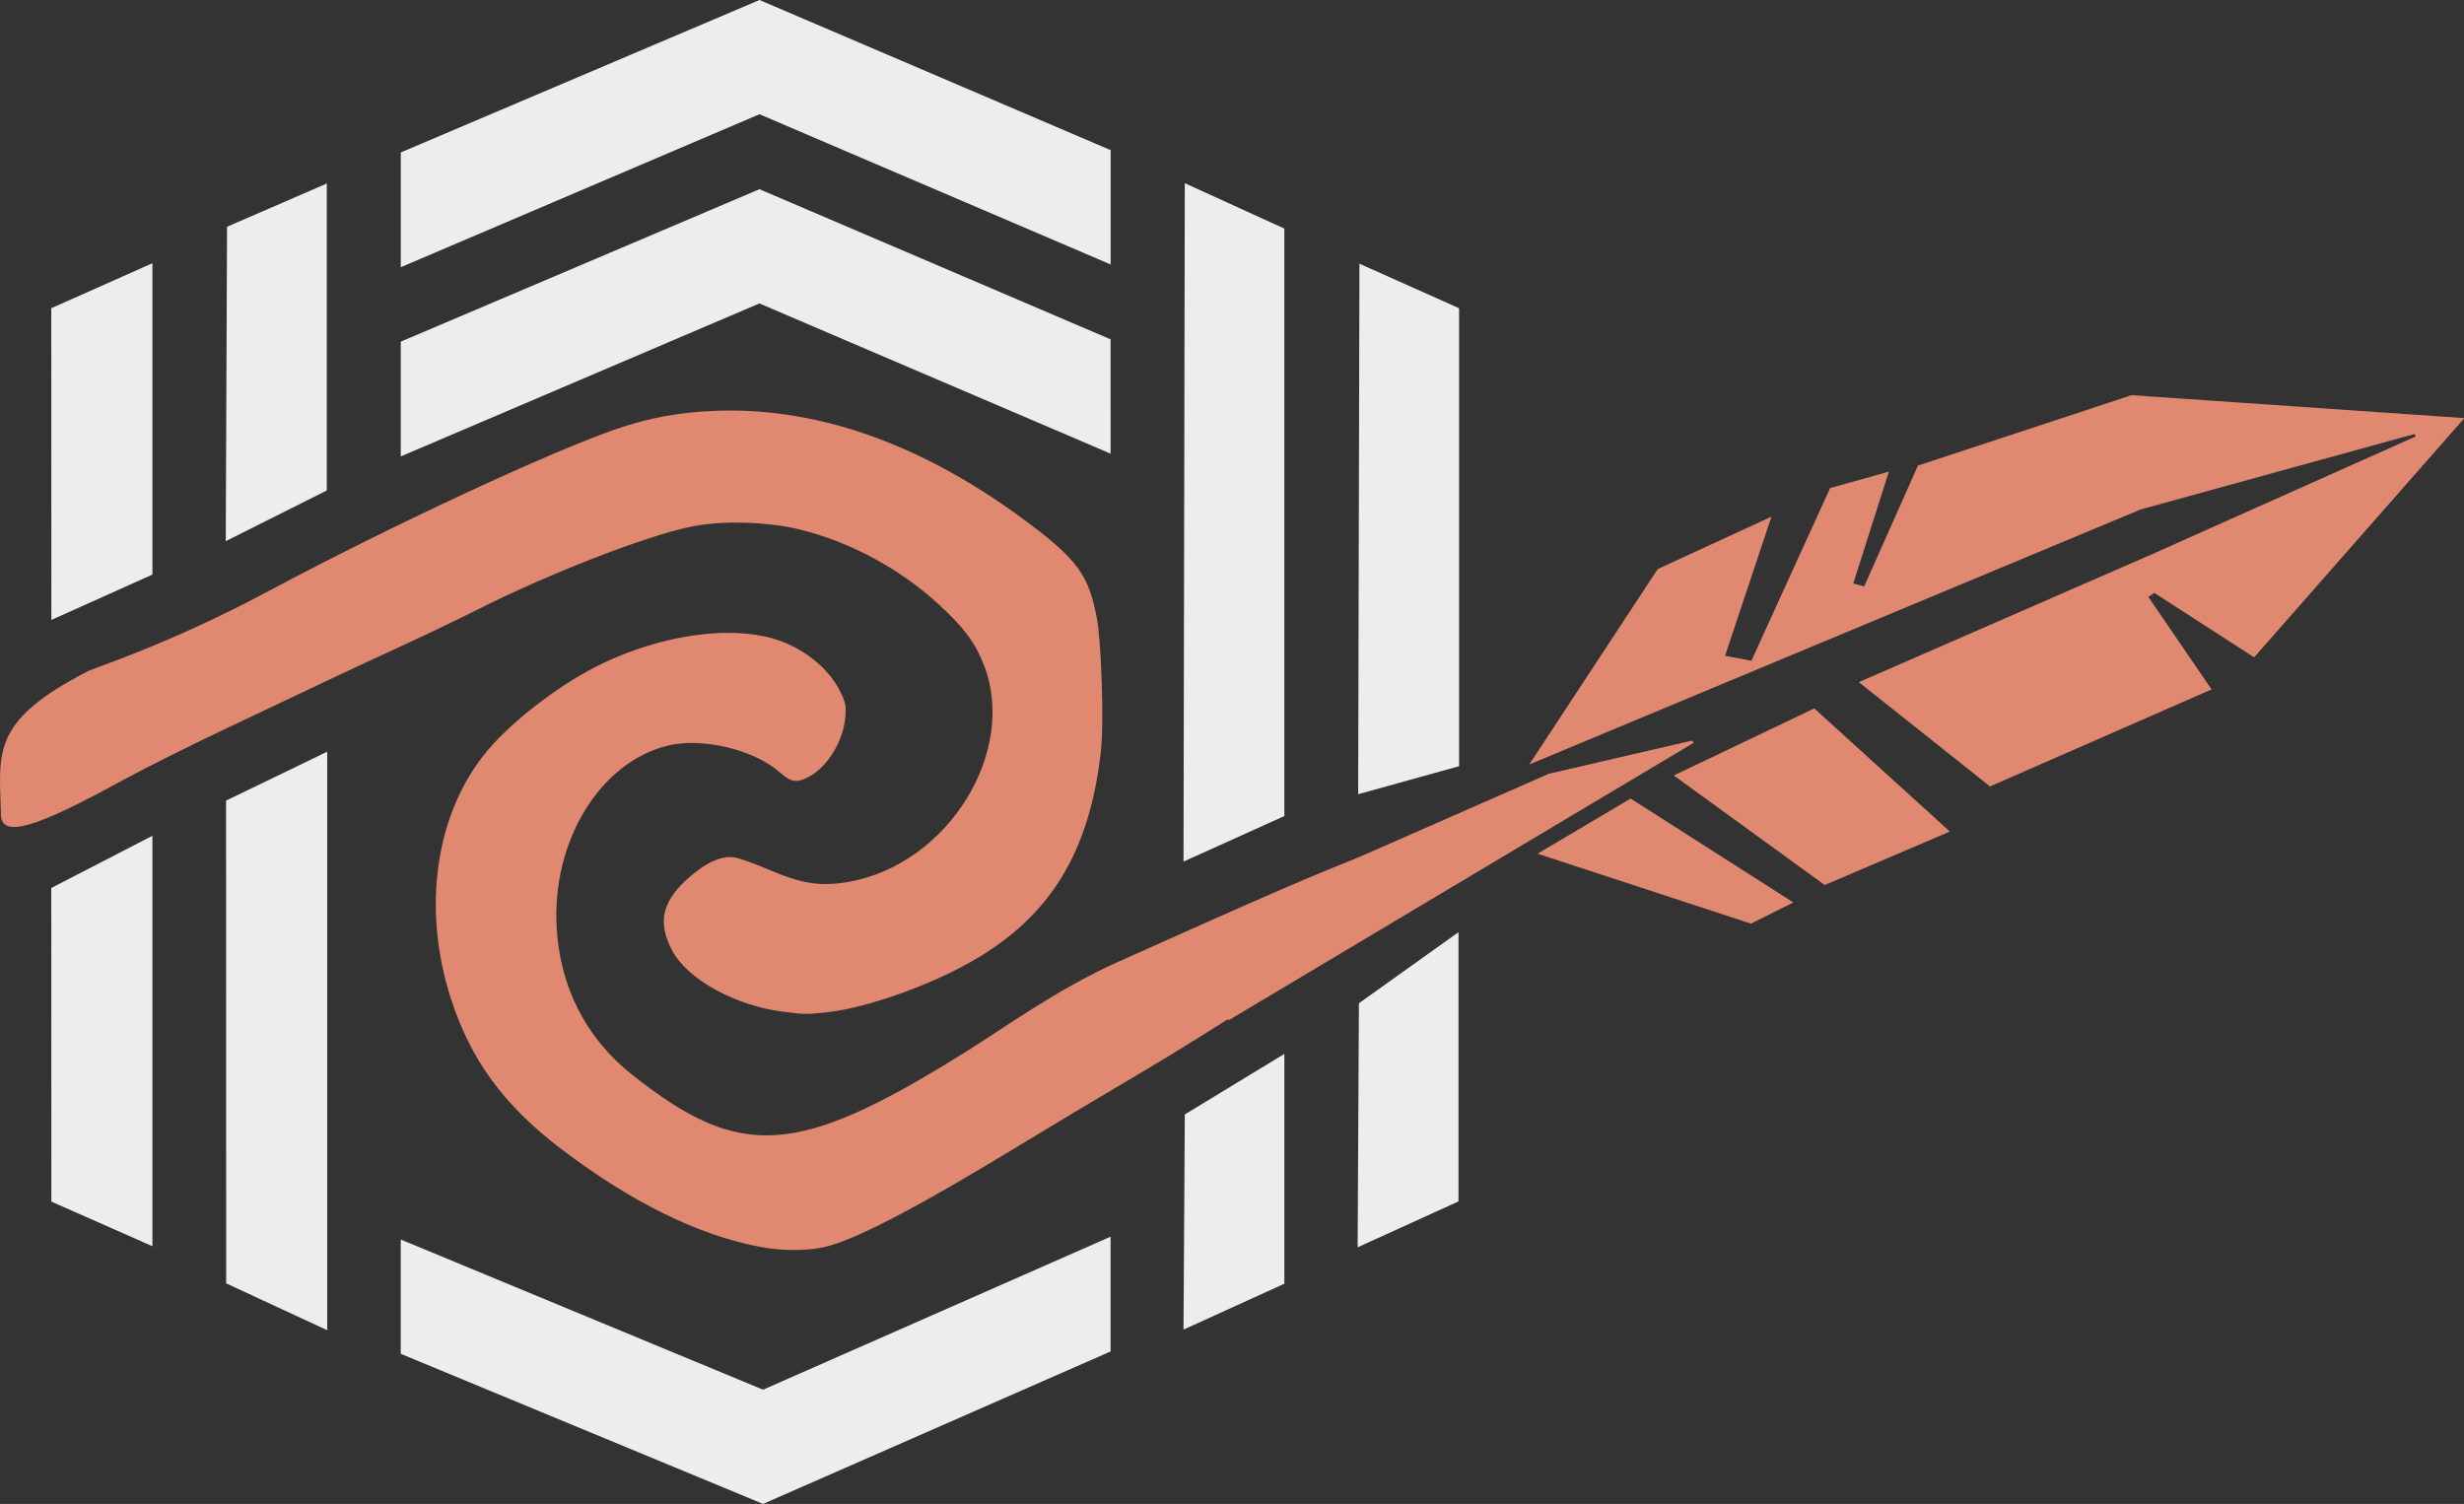 <?xml version="1.0" encoding="UTF-8" standalone="no"?>
<!-- Created with Inkscape (http://www.inkscape.org/) -->

<svg
   width="883.813"
   height="539.449"
   viewBox="0 0 883.813 539.449"
   version="1.1"
   id="svg1"
   sodipodi:docname="WaveQuill.svg"
   inkscape:version="1.4 (86a8ad7, 2024-10-11)"
   xmlns:inkscape="http://www.inkscape.org/namespaces/inkscape"
   xmlns:sodipodi="http://sodipodi.sourceforge.net/DTD/sodipodi-0.dtd"
   xmlns="http://www.w3.org/2000/svg"
   xmlns:svg="http://www.w3.org/2000/svg">
  <rect x="0" y="0" width="883.813" height="539.449" fill="#333333" stroke="none"/>
  <sodipodi:namedview
     id="namedview1"
     pagecolor="#ffffff"
     bordercolor="#000000"
     borderopacity="0.25"
     inkscape:showpageshadow="2"
     inkscape:pageopacity="0.0"
     inkscape:pagecheckerboard="0"
     inkscape:deskcolor="#d1d1d1"
     inkscape:zoom="1.5108021"
     inkscape:cx="341.87138"
     inkscape:cy="269.72427"
     inkscape:window-width="1920"
     inkscape:window-height="1017"
     inkscape:window-x="1912"
     inkscape:window-y="-8"
     inkscape:window-maximized="1"
     inkscape:current-layer="layer1" />
  <defs
     id="defs1" />
  <g
     id="layer1"
     transform="translate(-162.041,-492.95)">
    <g
       id="g21"
       transform="translate(-114.639,215.237)"
       style="fill:#e08970;fill-opacity:1;stroke:#e08970;stroke-opacity:1">
      <path
         id="path3"
         style="fill:#e08970;stroke:#e08970;stroke-width:0.779;fill-opacity:1;stroke-opacity:1"
         d="m 537.104,505.107 c -14.65,0.169 -31.657,4.508 -46.764,12.242 -13.871,7.102 -30.097,19.714 -38.727,30.104 -18.337,22.076 -23.264,55.935 -12.844,88.283 7.092,22.017 18.958,38.21 39.391,53.76 25.166,19.152 49.29,31.003 71.494,35.121 7.616,1.413 16.135,1.444 22.438,0.082 10.576,-2.285 33.046,-13.954 68.84,-35.748 11.862,-7.223 31.968,-19.247 44.678,-26.719 12.71,-7.472 29.208,-17.921 36.41,-22.462 24.797,-15.634 48.968,-29.672 69.887,-41.526 5.931,-3.361 22.223,-13.089 36.203,-21.619 10.824,-6.604 24.006,-14.416 33.172,-19.675 0.89,-12.495 -25.372,18.766 -24.955,6.167 -68.307,20.304 -56.201,14.116 -158.588,60.036 -21.509,9.647 -40.491,23.457 -53.955,31.884 -60.974,38.163 -81.437,39.58 -120.75,8.361 -16.377,-13.005 -25.773,-31.29 -27.064,-52.664 -1.895,-31.364 15.611,-60.046 40.266,-65.973 12.517,-3.009 31.208,1.5 40.512,9.773 3.745,3.33 5.503,3.639 9.488,1.672 6.709,-3.311 12.488,-12.555 13.258,-21.211 0.358,-4.029 0.123,-5.223 -1.787,-9.072 -4.667,-9.403 -15.194,-17.062 -26.895,-19.566 -4.201,-0.899 -8.824,-1.306 -13.707,-1.25 z" />
      <path
         style="display:inline;fill:#e08970;stroke:#e08970;stroke-width:0.837;fill-opacity:1;stroke-opacity:1"
         d="m 557.888,640.241 c -17.21,-2.15 -34.238,-11.478 -39.726,-21.761 -5.144,-9.638 -3.671,-16.911 5.044,-24.902 6.407,-5.875 12.093,-8.57 16.721,-7.926 1.732,0.241 7.293,2.218 12.356,4.393 11.904,5.113 18.782,6.166 28.808,4.412 36.044,-6.305 61.386,-47.307 48.719,-78.827 -3.223,-8.021 -7.471,-13.598 -16.787,-22.039 -13.658,-12.376 -31.147,-21.767 -48.853,-26.232 -11.755,-2.964 -28.412,-3.462 -39.539,-1.181 -16.558,3.394 -51.109,16.82 -77.302,30.04 -6.675,3.369 -19.239,9.378 -27.92,13.354 -8.681,3.976 -20.654,9.558 -26.607,12.405 -5.953,2.847 -21.376,10.153 -34.274,16.236 -12.898,6.083 -29.476,14.352 -36.841,18.375 -25.407,13.88 -44.014,22.747 -44.237,13.61 -0.547,-22.417 -3.986,-33.297 30.746,-51.256 2.914,-1.507 29.246,-9.724 64.763,-28.707 43.462,-23.229 101.376,-50.204 125.303,-58.362 11.512,-3.926 22.613,-5.939 35.242,-6.393 38.837,-1.395 77.95,13.628 116.173,43.479 14.859,11.605 17.454,17.682 19.981,30.258 1.568,7.803 2.688,37.217 1.497,47.889 -4.033,36.128 -18.115,59.098 -45.989,75.014 -15.212,8.686 -37.192,16.503 -51.056,18.157 -7.711,0.92 -8.587,0.918 -16.222,-0.036 z"
         id="path2-4" />
    </g>
    <g
       id="g19"
       transform="rotate(0.526,-59458.931,20278.861)"
       style="opacity:1;fill:#e08970;stroke:#e08970;fill-opacity:1;stroke-opacity:1">
      <g
         id="g14"
         transform="rotate(-23.701,850.125,465.484)"
         style="display:none;fill:#e08970;stroke:#e08970;fill-opacity:1;stroke-opacity:1">
        <path
           style="display:inline;fill:#e08970;stroke:#e08970;stroke-width:0;fill-opacity:1;stroke-opacity:1"
           d="m 659.784,105.45 c 1.071,-0.841 10.352,-6.69 20.625,-12.997 10.273,-6.308 24.511,-15.461 31.638,-20.341 7.128,-4.88 13.786,-9.221 14.797,-9.646 2.983,-1.255 5.326,-1.423 19.528,-1.405 7.428,0.01 15.968,-0.224 18.978,-0.52 5.164,-0.508 5.408,-0.442 4.319,1.166 -0.635,0.938 -7.941,9.278 -16.234,18.534 -11.729,13.089 -15.184,17.211 -15.55,18.548 -0.675,2.472 2.827,6.746 5.074,6.191 2.297,-0.567 6.668,-3.317 10.653,-6.703 3.886,-3.301 19.602,-18.441 28.546,-27.5 6.831,-6.918 12.995,-12.322 13.431,-11.775 0.156,0.196 4.667,0.825 10.025,1.398 8.576,0.917 9.68,1.232 9.227,2.636 -0.374,1.16 -3.844,5.121 -12.728,14.527 l -12.214,12.933 -0.429,2.549 c -1.014,6.032 1.901,4.171 18.911,-12.071 6.852,-6.543 13.629,-12.793 15.06,-13.888 3.956,-3.029 7.994,-3.699 17.519,-2.908 4.781,0.397 16.37,1.149 25.754,1.672 33.07,1.842 36.72,2.856 71.233,19.79 8.03,3.94 17.355,8.472 20.724,10.072 7.375,3.503 38.432,20.021 47.439,25.231 3.546,2.051 6.384,4.053 6.305,4.449 -0.217,1.097 -10.046,5.976 -33.035,16.397 -23.601,10.698 -41.298,19.195 -52.755,25.329 -9.004,4.82 -14.394,7.063 -15.776,6.562 -0.533,-0.193 -2.615,-3.339 -4.626,-6.991 -4.467,-8.113 -12.781,-21.016 -16.778,-26.042 -4.826,-6.067 -8.912,-6.161 -9.864,-0.225 -0.932,5.815 1.203,13.486 7.063,25.372 2.398,4.865 4.547,9.756 4.774,10.868 l 0.414,2.023 -2.403,0.544 c -1.322,0.299 -8.025,0.359 -14.896,0.134 -6.871,-0.226 -15.577,-0.31 -19.347,-0.188 -30.308,0.984 -47.715,1.201 -48.734,0.606 -0.663,-0.387 -2.593,-3.426 -4.289,-6.754 -1.696,-3.328 -6.206,-11.292 -10.021,-17.699 -11.501,-19.311 -14.718,-25.172 -14.842,-27.038 -0.115,-1.732 -0.068,-1.792 1.764,-2.245 1.035,-0.256 9.272,-0.312 18.303,-0.125 9.032,0.187 23.56,0.115 32.284,-0.159 23.33,-0.734 31.639,-0.785 45.793,-0.286 7.005,0.247 19.488,0.491 27.742,0.541 8.253,0.05 26.33,0.474 40.172,0.941 13.841,0.467 28.615,0.802 32.83,0.744 12.442,-0.172 22.77,-2.571 18.935,-4.398 -3.519,-1.677 -24.654,-4.684 -77.418,-11.015 -38.913,-4.669 -46.985,-5.173 -76.892,-4.802 -23.755,0.295 -27.886,0.294 -42.212,-0.011 -5.803,-0.123 -13.71,0.062 -17.57,0.411 -6.407,0.58 -41.145,1.873 -75.628,2.816 -11.492,0.314 -36.867,-1.509 -45.297,-3.255 l -2.267,-0.47 z"
           id="path2-1" />
        <path
           style="display:inline;fill:#e08970;stroke:#e08970;stroke-width:0;fill-opacity:1;stroke-opacity:1"
           d="m 736.907,187.33 c 0.343,-4.242 -6.854,-16.169 -20.941,-34.704 -14.875,-19.571 -15.37,-21.335 -6.373,-22.714 6.138,-0.94 41.25,-1.233 45.211,-0.376 3.12,0.675 3.217,0.773 4.591,4.63 1.926,5.409 8.031,17.402 16.231,31.884 9.488,16.756 11.265,20.908 9.693,22.637 -0.893,0.982 -4.348,1.312 -11.341,1.083 -3.617,-0.118 -11.37,-0.068 -17.229,0.111 -14.111,0.433 -19.133,0.362 -19.598,-0.276 -0.21,-0.291 -0.321,-1.314 -0.243,-2.275 z"
           id="path3-3" />
        <path
           style="display:inline;fill:#e08970;stroke:#e08970;stroke-width:0;fill-opacity:1;stroke-opacity:1"
           d="m 648.225,137.939 c 1.79,-1.969 20.888,-4.394 31.372,-3.985 l 5.642,0.22 4.148,5.215 c 5.89,7.405 19.823,27.508 26.017,37.538 5.657,9.161 6.074,11.002 3.205,14.159 -1.701,1.871 -5.506,2.726 -8.269,1.857 -1.105,-0.347 -3.607,-2.225 -5.559,-4.173 -10.825,-10.795 -20.06,-18.773 -39.337,-33.981 -13.108,-10.341 -18.415,-15.535 -17.219,-16.851 z"
           id="path4" />
        <path
           style="display:inline;fill:#e08970;stroke:#e08970;stroke-width:0;fill-opacity:1;stroke-opacity:1"
           d="m 531.071,138.324 c -0.402,-2.882 0.698,-6.357 2.713,-8.573 2.111,-2.322 11.847,-3.841 36.69,-5.723 49.643,-3.76 58.642,-4.051 75.895,-2.45 9.291,0.862 22.78,3.483 25.617,4.977 1.104,0.581 1.075,0.756 -0.231,1.419 -0.819,0.416 -4.872,1.2 -9.006,1.742 -4.134,0.542 -15.372,2.12 -24.972,3.507 -52.484,7.582 -94.858,12.574 -98.944,11.658 -4.388,-0.984 -7.331,-3.47 -7.762,-6.557 z"
           id="path5" />
      </g>
      <path
         style="display:inline;fill:#e08970;stroke:#e08970;stroke-width:0.957;fill-opacity:1;stroke-opacity:1"
         d="M 587.505,206.931 421.992,307.746 392.316,284.067 536.146,219.324 Z"
         id="path2-8" />
      <path
         style="display:inline;fill:#e08970;stroke:#e08970;stroke-width:1.002;fill-opacity:1;stroke-opacity:1"
         d="m 533.393,247.441 32,-19.349 57.674,36.093 -14.139,7.256 z"
         id="path6" />
      <path
         style="display:inline;fill:#e08970;stroke:#e08970;stroke-width:1.002;fill-opacity:1;stroke-opacity:1"
         d="m 581.765,219.162 49.116,-24 48.186,42.977 -43.721,19.163 z"
         id="path18" />
      <path
         style="display:inline;fill:#e08970;stroke:#e08970;stroke-width:1.002;fill-opacity:1;stroke-opacity:1"
         d="m 647.811,185.115 46.511,36.279 78.325,-35.163 -22.932,-32.867 2.81,-1.951 35.936,22.725 73.674,-85.395 -118.325,-7.07 -76.093,25.86 -18.977,43.721 -4.837,-1.302 12.279,-39.814 -19.907,5.767 -27.721,62.325 -10.419,-1.86 16,-49.488 -39.442,18.605 -44.465,69.023 216.929,-92.837 98.418,-28.093 0.93,1.674 -94.697,43.349 z"
         id="path19" />
    </g>
    <g
       id="g20"
       style="display:inline;fill:#ededed;fill-opacity:1;stroke:#ededed;stroke-opacity:1"
       transform="translate(-27.866,215.429)">
      <path
         style="display:inline;fill:#ededed;stroke:#ededed;stroke-width:0.957;fill-opacity:1;stroke-opacity:1"
         d="M 208.807,708.225 208.773,596.33 244.096,578.105 V 723.795 Z"
         id="path2-5" />
      <path
         style="display:inline;fill:#ededed;stroke:#ededed;stroke-width:0.957;fill-opacity:1;stroke-opacity:1"
         d="m 208.806,499.153 -0.034,-110.765 35.323,-15.708 v 110.633 z"
         id="path2-5-6-6" />
      <path
         style="display:inline;fill:#ededed;stroke:#ededed;stroke-width:0.957;fill-opacity:1;stroke-opacity:1"
         d="m 271.395,471.051 0.457,-111.684 34.832,-15.103 v 109.077 z"
         id="path2"
         transform="translate(-0.033,-0.192)" />
      <path
         style="display:inline;fill:#ededed;stroke:#ededed;stroke-width:0.957;fill-opacity:1;stroke-opacity:1"
         d="m 271.509,737.554 -0.034,-172.555 35.323,-17.084 v 205.997 z"
         id="path2-5-6" />
    </g>
    <g
       id="g10"
       style="display:inline;fill:#ededed;fill-opacity:1;stroke:#ededed;stroke-opacity:1"
       transform="translate(-111.805,243.998)">
      <path
         style="display:inline;fill:#ededed;stroke:#ededed;stroke-width:1.092;fill-opacity:1;stroke-opacity:1"
         d="m 698.91,725.024 0.454,-76.011 34.624,-21.059 v 81.107 z"
         id="path2-6-6" />
      <path
         style="display:inline;fill:#ededed;stroke:#ededed;stroke-width:1.092;fill-opacity:1;stroke-opacity:1"
         d="m 761.364,695.508 0.454,-86.406 34.624,-24.709 v 95.151 z"
         id="path2-6-6-2" />
      <path
         style="display:inline;fill:#ededed;stroke:#ededed;stroke-width:1.092;fill-opacity:1;stroke-opacity:1"
         d="m 698.908,557.153 0.454,-241.646 34.624,15.791 v 210.016 z"
         id="path2-6" />
      <path
         style="display:inline;fill:#ededed;stroke:#ededed;stroke-width:0.976;fill-opacity:1;stroke-opacity:1"
         d="m 761.494,533.191 0.456,-188.898 34.769,15.545 v 163.576 z"
         id="path2-6-3" />
    </g>
    <g
       id="g11"
       style="display:inline;fill:#ededed;fill-opacity:1;stroke:#ededed;stroke-opacity:1">
      <path
         style="display:inline;opacity:1;fill:#ededed;fill-opacity:1;stroke:#ededed;stroke-width:1.002;stroke-opacity:1"
         d="m 306.286,978.216 129.451,53.639 124.158,-54.468 0.002,-40.077 -124.142,54.66 -129.46,-53.661 z"
         id="path7" />
      <path
         style="display:inline;fill:#ededed;fill-opacity:1;stroke:#ededed;stroke-width:1.002;stroke-opacity:1"
         d="m 559.918,547.134 -125.451,-53.639 -128.158,54.468 v 40.077 l 128.142,-54.66 125.46,53.661 z"
         id="path7-7" />
      <path
         style="display:inline;fill:#ededed;fill-opacity:1;stroke:#ededed;stroke-width:1.002;stroke-opacity:1"
         d="m 559.904,615.001 -125.451,-53.639 -128.158,54.468 v 40.077 l 128.142,-54.66 125.46,53.661 z"
         id="path7-7-9" />
    </g>
  </g>
</svg>
